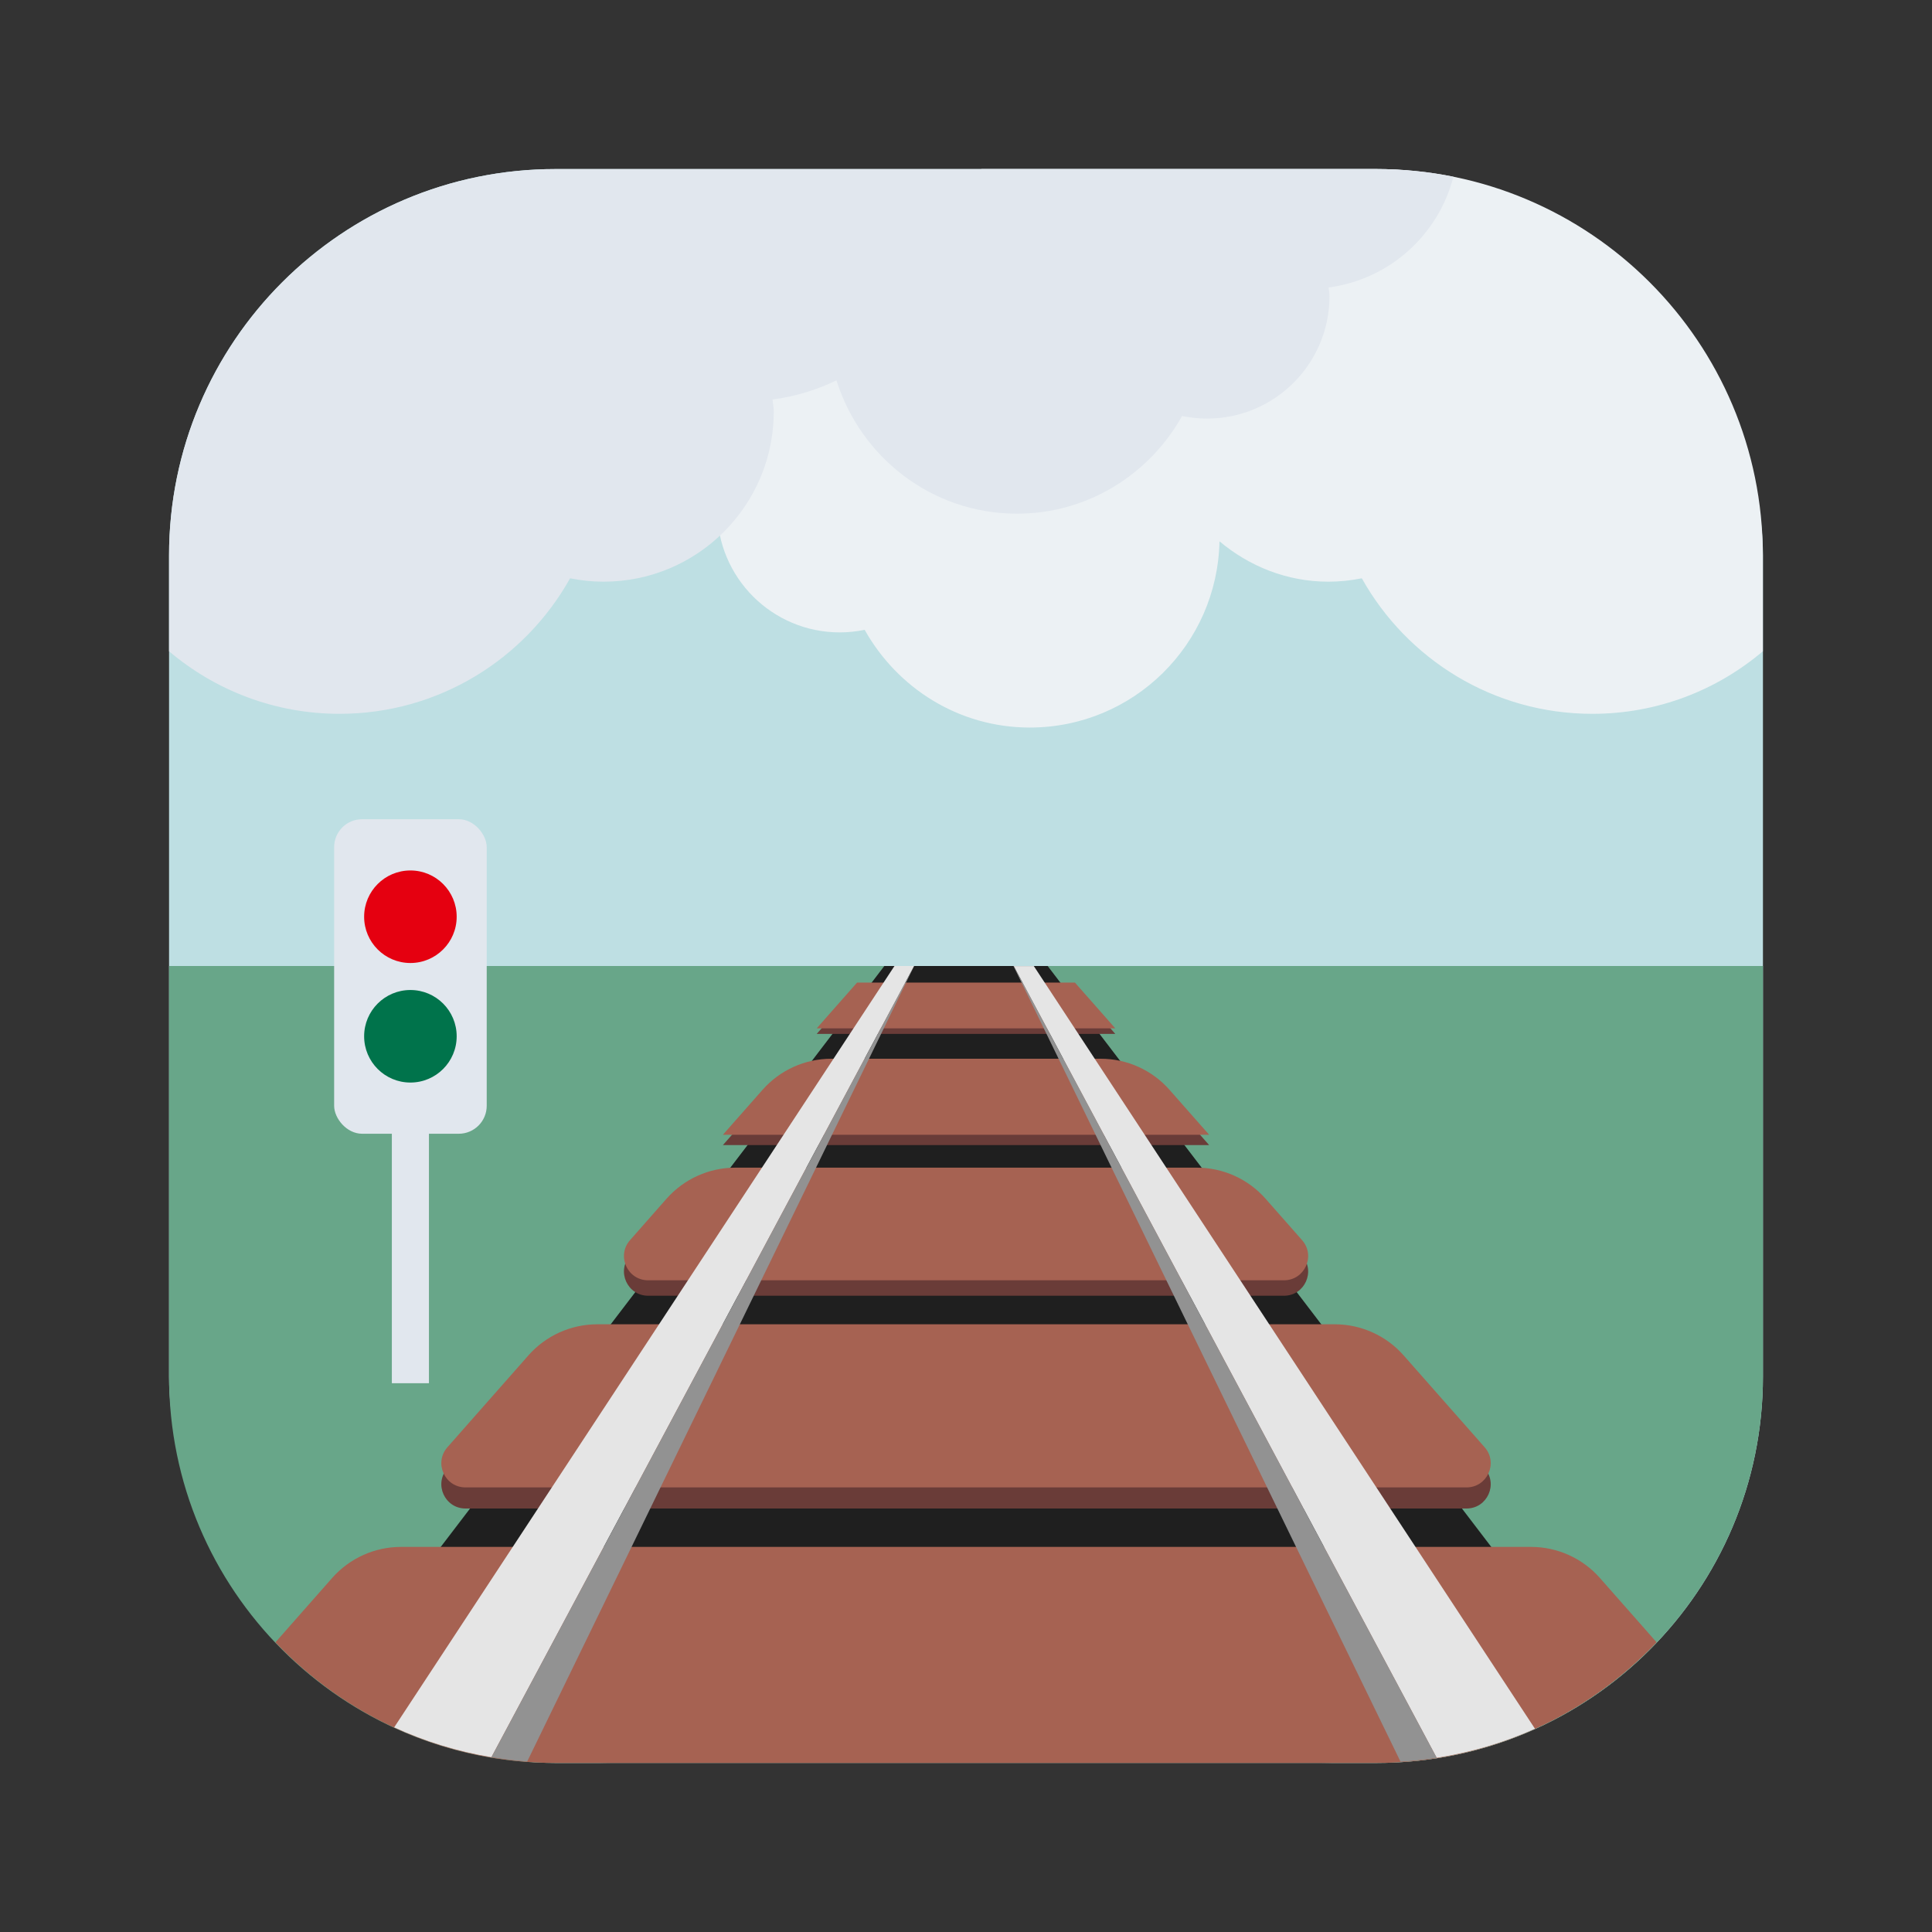<?xml version="1.0" encoding="UTF-8"?><svg id="Layer_1" xmlns="http://www.w3.org/2000/svg" viewBox="0 0 40 40"><rect x="0" y="0" width="40" height="40" fill="#333333" stroke="none"/><g><rect x="3.5" y="3.5" width="33" height="33" rx="8" ry="8" fill="#bedfe3"/><path d="m3.5,20v8.5c0,4.418,3.582,8,8,8h17c4.418,0,8-3.582,8-8v-8.5H3.5Z" fill="#68a689"/><path d="m32.383,34.002l-10.692-14.002h-3.382l-10.692,14.002c1.263,1.536,3.043,2.498,5.021,2.498h14.724c1.979,0,3.759-.962,5.021-2.498Z" fill="#1f1f1f"/><path d="m9.638,31.232h20.725c.43,0,.66-.508.375-.831l-1.678-1.903c-.361-.409-.88-.643-1.425-.643h-15.269c-.545,0-1.064.234-1.425.643l-1.678,1.903c-.285.323-.055.831.375.831Z" fill="#6a3c38"/><path d="m9.638,30.795h20.725c.43,0,.66-.508.375-.831l-1.678-1.903c-.361-.409-.88-.643-1.425-.643h-15.269c-.545,0-1.064.234-1.425.643l-1.678,1.903c-.285.323-.055.831.375.831Z" fill="#a66252"/><path d="m13.418,26.827h13.165c.43,0,.66-.508.375-.831l-.756-.858c-.361-.409-.88-.643-1.425-.643h-9.552c-.545,0-1.064.234-1.425.643l-.756.858c-.285.323-.055.831.375.831Z" fill="#6a3c38"/><path d="m13.418,26.507h13.165c.43,0,.66-.508.375-.831l-.756-.858c-.361-.409-.88-.643-1.425-.643h-9.552c-.545,0-1.064.234-1.425.643l-.756.858c-.285.323-.055.831.375.831Z" fill="#a66252"/><path d="m14.967,23.708h10.067l-.821-.931c-.361-.409-.88-.643-1.425-.643h-5.575c-.545,0-1.064.234-1.425.643l-.821.931Z" fill="#6a3c38"/><path d="m14.967,23.494h10.067l-.821-.931c-.361-.409-.88-.643-1.425-.643h-5.575c-.545,0-1.064.234-1.425.643l-.821.931Z" fill="#a66252"/><polygon points="16.909 21.406 23.091 21.406 22.255 20.457 17.745 20.457 16.909 21.406" fill="#6a3c38"/><polygon points="16.909 21.291 23.091 21.291 22.255 20.343 17.745 20.343 16.909 21.291" fill="#a66252"/><path d="m5.702,34.002c1.458,1.536,3.513,2.498,5.798,2.498h17c2.284,0,4.34-.962,5.798-2.498l-1.174-1.332c-.361-.409-.88-.643-1.425-.643H8.302c-.545,0-1.064.234-1.425.643l-1.174,1.332Z" fill="#a66252"/><path d="m28.5,3.5h-8.181c-.021.173-.053.344-.053.523,0,.068.017.131.02.199h-5.01c-1.711,0-3.099,1.387-3.099,3.099,0,1.572,1.174,2.856,2.691,3.058-.004.06-.018.117-.018.178,0,1.401,1.136,2.536,2.536,2.536.177,0,.349-.019.516-.053.674,1.201,1.944,2.023,3.419,2.023,2.146,0,3.884-1.72,3.927-3.856.612.514,1.392.836,2.254.836.238,0,.469-.025.693-.07.935,1.673,2.721,2.806,4.774,2.806,1.346,0,2.576-.488,3.529-1.295v-1.984c0-4.418-3.582-8-8-8Z" fill="#ecf1f4"/><path d="m30.091,3.659c-.514-.104-1.046-.159-1.591-.159H11.5C7.082,3.5,3.5,7.082,3.5,11.5v1.984c.953.806,2.183,1.295,3.529,1.295,2.053,0,3.839-1.133,4.774-2.806.224.045.456.07.693.07,1.946,0,3.524-1.578,3.524-3.524,0-.085-.019-.165-.025-.248.47-.062.913-.196,1.323-.397.502,1.596,1.976,2.761,3.737,2.761,1.475,0,2.746-.821,3.419-2.022.167.034.339.053.516.053,1.401,0,2.536-1.135,2.536-2.536,0-.061-.014-.118-.018-.178,1.259-.167,2.271-1.086,2.583-2.291Z" fill="#e1e7ee"/><rect x="3.5" y="3.5" width="33" height="33" rx="8" ry="8" fill="none"/><g><path d="m18.927,20l-8.011,16.47c.194.014.387.03.585.03h17c.168,0,.331-.015.496-.025l-8.014-16.475h-2.056Z" fill="none"/><path d="m3.5,20v8.5c0,3.225,1.913,5.997,4.662,7.263l10.358-15.763H3.5Z" fill="none"/><path d="m21.404,20l10.376,15.791c2.781-1.253,4.72-4.043,4.72-7.291v-8.5h-15.096Z" fill="none"/><path d="m18.519,20l-10.358,15.763c.631.291,1.306.5,2.013.618l8.752-16.381h-.407Z" fill="#e5e5e5"/><path d="m10.175,36.381c.244.041.49.071.74.089l8.011-16.47-8.752,16.381Z" fill="#929292"/><path d="m20.987,20l8.758,16.394c.714-.112,1.397-.315,2.035-.602l-10.376-15.791h-.417Z" fill="#e5e5e5"/><path d="m20.983,20l8.014,16.475c.253-.016.502-.043.749-.081l-8.758-16.394h-.004Z" fill="#929292"/></g><rect x="6.918" y="16.961" width="3.159" height="6.512" rx=".579" ry=".579" fill="#e1e7ee"/><rect x="8.113" y="22.581" width=".768" height="6.057" fill="#e1e7ee"/><g><circle cx="8.497" cy="18.98" r=".958" fill="#e50010"/><circle cx="8.497" cy="21.455" r=".958" fill="#00734b"/></g></g><rect width="40" height="40" fill="none"/></svg>